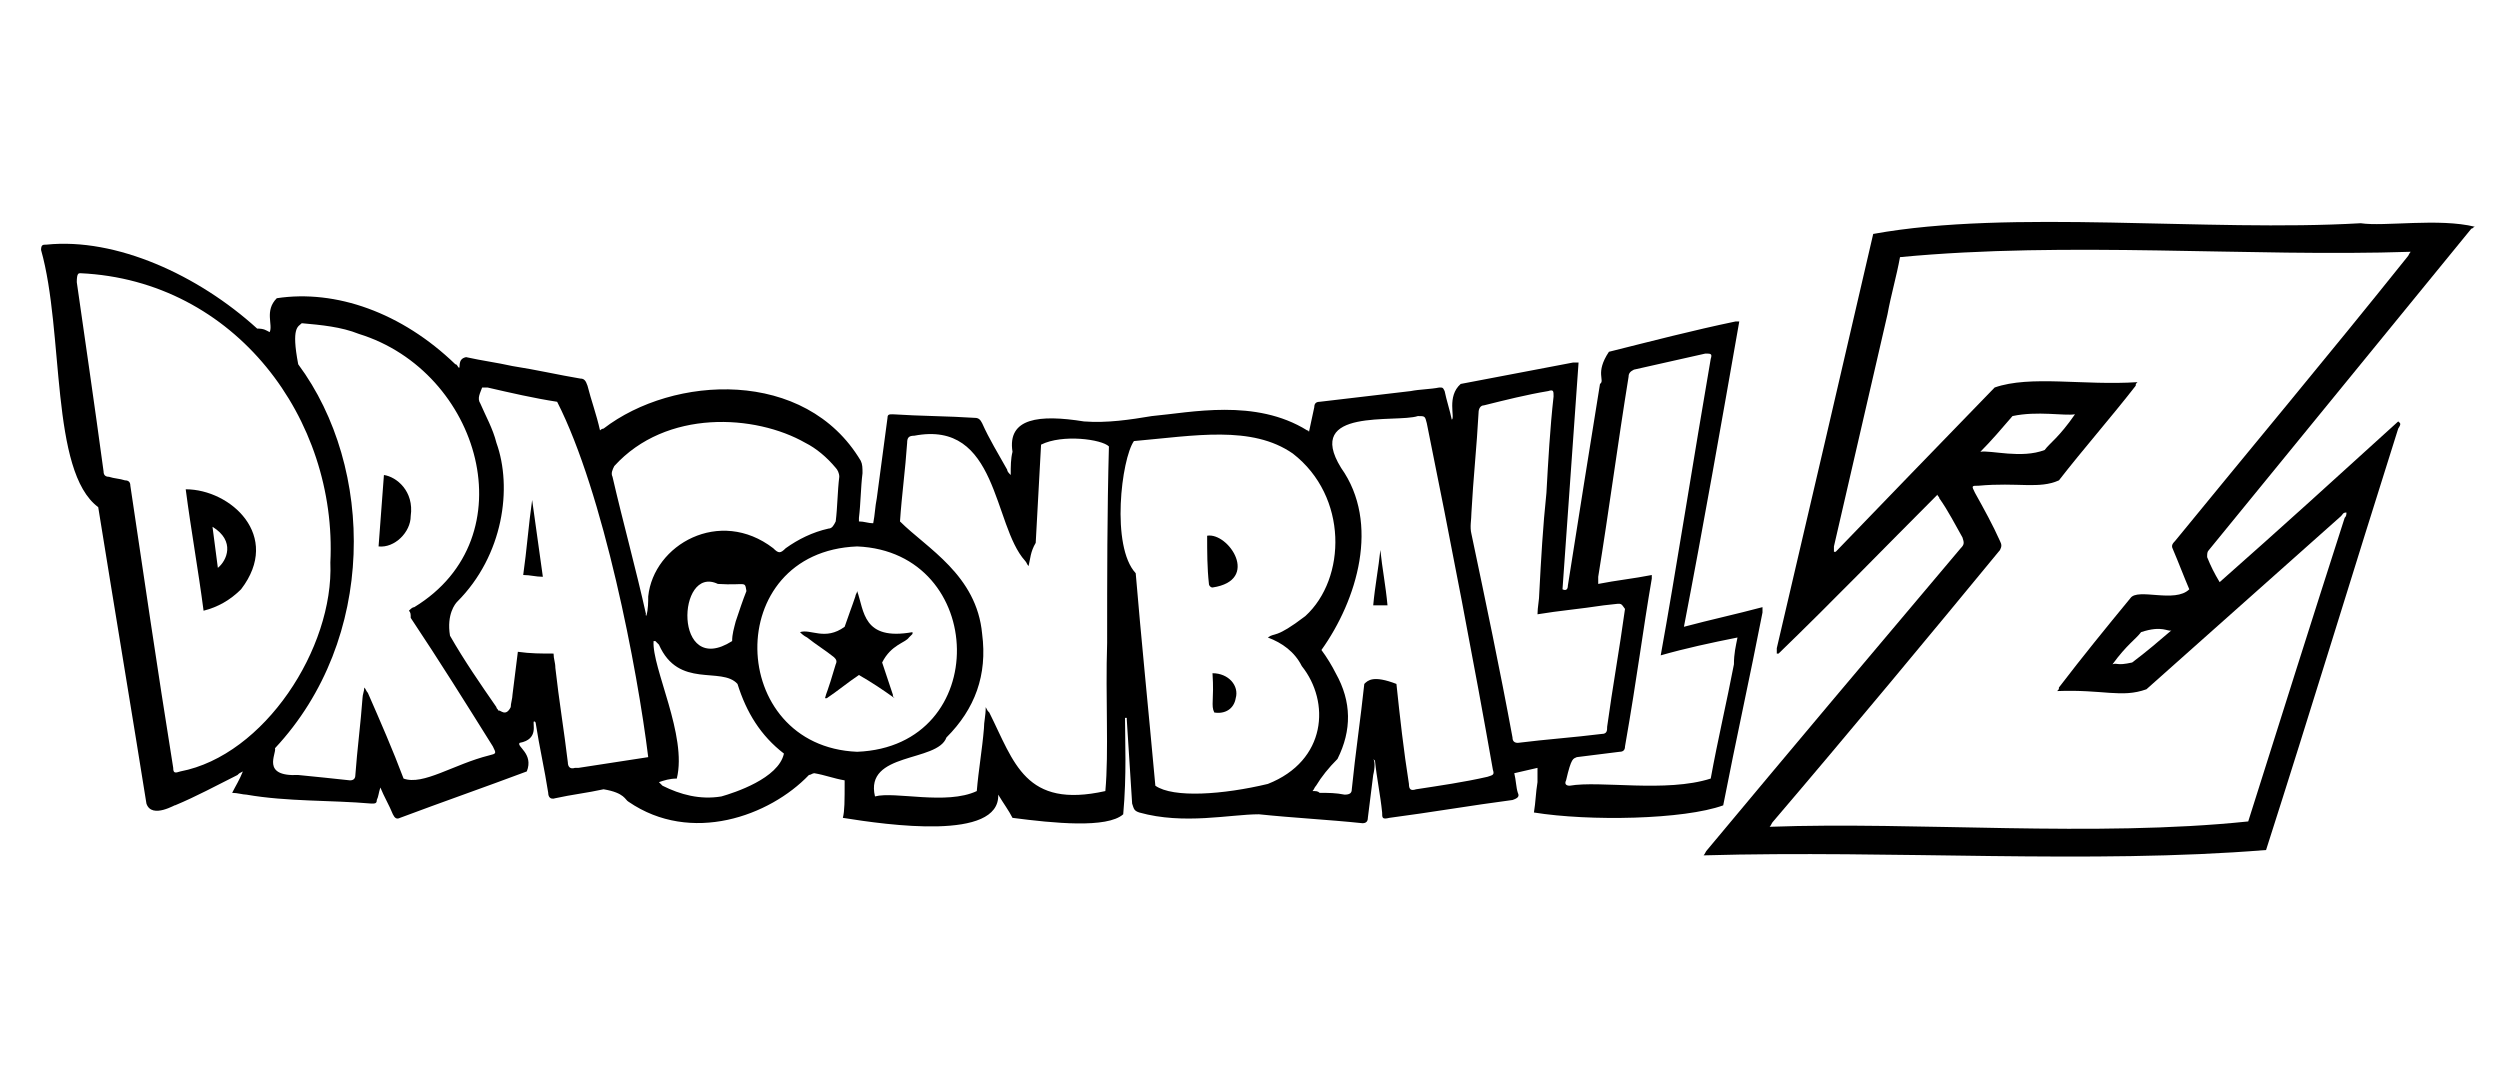 <?xml version="1.0" encoding="utf-8"?>
<!-- Generator: Adobe Illustrator 24.0.1, SVG Export Plug-In . SVG Version: 6.00 Build 0)  -->
<svg version="1.1" id="Calque_1" xmlns="http://www.w3.org/2000/svg" xmlns:xlink="http://www.w3.org/1999/xlink" x="0px" y="0px"
	 width="140px" height="60px" viewBox="0 0 140 60" style="enable-background:new 0 0 140 60;" xml:space="preserve">
<g id="_x36_mG8OI.tif">
	<g>
		<path d="M138.6,12.7c-0.1,0-0.1,0.1-0.2,0.1c-4.9,6-9.8,12-14.7,18c-0.1,0.1-0.1,0.2-0.1,0.4c0.2,0.5,0.4,0.9,0.7,1.4
			c3.4-3,6.7-6,10-9c0.1,0.1,0.2,0.1,0,0.4c-2.5,7.9-4.9,15.8-7.4,23.6c-9.8,0.8-20.9,0-31.5,0.3c0.1-0.1,0.1-0.2,0.2-0.3
			c4.5-5.4,9.3-11.1,14.2-16.9c0.2-0.2,0.2-0.3,0.1-0.6c-0.4-0.7-0.8-1.5-1.3-2.2c0-0.1-0.1-0.1-0.1-0.2c-3,3-5.9,6-8.9,8.9
			c0,0,0,0-0.1,0c0-0.1,0-0.2,0-0.3c1.8-7.7,3.6-15.4,5.4-23.2c7.7-1.4,18.7-0.1,27.3-0.6C133.5,12.7,136.6,12.2,138.6,12.7z
			 M131.4,28.7C131.4,28.7,131.3,28.7,131.4,28.7c-0.2,0-0.2,0.1-0.3,0.2c-3.6,3.2-7.3,6.5-10.9,9.7c-1.4,0.5-2.4,0-5,0.1
			c0.1-0.1,0.1-0.1,0.1-0.2c1.3-1.7,2.6-3.3,4-5c0.4-0.6,2.5,0.3,3.3-0.5c-0.3-0.7-0.6-1.5-0.9-2.2c-0.1-0.2-0.1-0.3,0.1-0.5
			c4-4.9,8.6-10.4,13-15.9c0.1-0.1,0.1-0.2,0.2-0.3c-9,0.3-19.2-0.6-28.6,0.3c-0.2,1.1-0.5,2.1-0.7,3.2c-1,4.3-2,8.7-3,13
			c0,0.1,0,0.2,0,0.3c0,0,0,0,0.1,0c2.4-2.5,5.9-6.1,8.9-9.2c2-0.7,5-0.1,8-0.3c-0.1,0.1-0.1,0.1-0.1,0.2c-1.4,1.8-2.9,3.5-4.3,5.3
			c-1.1,0.5-2.3,0.1-4.5,0.3c-0.4,0-0.4,0-0.2,0.4c0.5,0.9,1,1.8,1.4,2.7c0.1,0.2,0.1,0.3,0,0.5c-3.7,4.5-8.6,10.4-12.7,15.2
			c-0.1,0.1-0.1,0.2-0.2,0.3c8.2-0.3,18.2,0.6,26.8-0.3c1.8-5.7,3.6-11.4,5.4-17C131.4,28.9,131.4,28.8,131.4,28.7z M110.9,25.3
			C110.9,25.4,110.9,25.4,110.9,25.3c0.6-0.1,2.3,0.4,3.6-0.1c0.3-0.4,0.8-0.7,1.7-2c-0.6,0.1-2.1-0.2-3.5,0.1
			C112.1,24,111.5,24.7,110.9,25.3z M121.6,35.3L121.6,35.3c-0.2,0.1-0.5-0.3-1.7,0.1c-0.3,0.4-0.8,0.7-1.6,1.8
			c0.3-0.1,0.2,0.1,1.1-0.1C120.2,36.5,120.9,35.9,121.6,35.3z"/>
		<path d="M15.1,18.6c0.2-0.4-0.3-1.2,0.4-1.9c3.3-0.5,7,0.8,10,3.7c0.1,0,0.1,0.1,0.2,0.2c0.1,0-0.1-0.5,0.4-0.6
			c0.9,0.2,1.7,0.3,2.6,0.5c1.3,0.2,2.6,0.5,3.8,0.7c0.2,0,0.3,0.1,0.4,0.4c0.2,0.8,0.5,1.6,0.7,2.5c0.1-0.1,0.2-0.1,0.2-0.1
			c3.9-3,11.3-3.4,14.4,1.8c0.1,0.2,0.1,0.4,0.1,0.7c-0.1,0.8-0.1,1.7-0.2,2.5c0,0.1,0,0.1,0,0.2c0.3,0,0.5,0.1,0.8,0.1
			c0.1-0.5,0.1-0.9,0.2-1.4c0.2-1.5,0.4-3,0.6-4.5c0-0.2,0.1-0.2,0.3-0.2c1.5,0.1,3.1,0.1,4.6,0.2c0.2,0,0.3,0.1,0.4,0.3
			c0.4,0.9,0.9,1.7,1.4,2.6c0,0.1,0.1,0.2,0.2,0.3c0-0.5,0-0.9,0.1-1.3c-0.3-1.9,1.5-2.1,4-1.7c1.3,0.1,2.6-0.1,3.8-0.3
			c2.2-0.2,5.8-1,8.7,0.8c0,0,0.1,0,0.1,0.1c0.1-0.5,0.2-0.9,0.3-1.4c0-0.2,0.1-0.3,0.3-0.3c1.7-0.2,3.4-0.4,5.1-0.6
			c0.5-0.1,1.1-0.1,1.6-0.2c0.2,0,0.2,0,0.3,0.2c0.1,0.5,0.3,1.1,0.4,1.6c0.2-0.1-0.3-1.3,0.5-2c2.1-0.4,4.2-0.8,6.3-1.2
			c0.1,0,0.1,0,0.3,0c-0.3,4.2-0.6,8.5-0.9,12.7c0.2,0.1,0.3,0,0.3-0.2c0.6-3.8,1.2-7.6,1.8-11.3c0.3-0.2-0.3-0.6,0.5-1.8
			c2.4-0.6,4.7-1.2,7.1-1.7c0,0,0.1,0,0.2,0c-1,5.7-2,11.4-3.1,17.1c1.5-0.4,2.9-0.7,4.4-1.1c0,0.1,0,0.2,0,0.3
			c-0.7,3.6-1.5,7.2-2.2,10.8c-2.2,0.8-7.5,0.9-10.6,0.4c0.1-0.6,0.1-1.1,0.2-1.7c0-0.3,0-0.5,0-0.8c-0.4,0.1-0.9,0.2-1.3,0.3
			c0.1,0.4,0.1,0.8,0.2,1.1c0.1,0.2,0,0.3-0.3,0.4c-2.3,0.3-4.6,0.7-6.9,1c-0.4,0.1-0.4,0-0.4-0.3c-0.1-1-0.3-1.9-0.4-2.9
			c0,0,0,0-0.1-0.1c0.1,0.1,0.1,0.5,0,0.9c-0.1,0.8-0.2,1.6-0.3,2.4c0,0.2-0.1,0.3-0.3,0.3c-1.9-0.2-3.9-0.3-5.8-0.5
			c-1.6,0-4.2,0.6-6.7-0.1c-0.3-0.1-0.3-0.2-0.4-0.5c-0.1-1.6-0.2-3.1-0.3-4.7v-0.1H63c0,1.2,0.1,3.2-0.1,5.4
			c-0.9,0.8-3.9,0.5-6.2,0.2c-0.2-0.4-0.5-0.8-0.8-1.3c0.1,2.6-6.2,1.7-8.7,1.3c0.1-0.4,0.1-0.9,0.1-2.1c-0.6-0.1-1.1-0.3-1.7-0.4
			c-0.1,0-0.2,0.1-0.3,0.1c-2.2,2.3-6.6,3.9-10.1,1.5c-0.2-0.1-0.2-0.5-1.4-0.7c-0.9,0.2-1.8,0.3-2.7,0.5c-0.3,0.1-0.4-0.1-0.4-0.3
			c-0.2-1.3-0.5-2.6-0.7-3.9c0,0,0-0.1-0.1-0.1c-0.1,0.1,0.3,1-0.8,1.2c-0.2,0.2,0.8,0.6,0.4,1.6c-2.4,0.9-4.7,1.7-7.1,2.6
			c-0.2,0.1-0.3,0-0.4-0.2c-0.2-0.5-0.5-1-0.7-1.5c-0.1,0.3-0.1,0.5-0.2,0.7c0,0.2-0.1,0.2-0.3,0.2c-2.3-0.2-4.7-0.1-7-0.5
			c-0.2,0-0.5-0.1-0.8-0.1c0.2-0.4,0.4-0.7,0.6-1.2c-0.2,0.1-0.2,0.1-0.3,0.2c-1.2,0.6-2.3,1.2-3.5,1.7C9.9,45,8.5,45.9,8.2,45
			c-0.7-4.4-1.8-11-2.7-16.6c-2.7-2-1.9-9.8-3.2-14.4c0-0.3,0.1-0.3,0.3-0.3c3.9-0.4,8.5,1.7,11.8,4.7
			C14.8,18.4,14.9,18.5,15.1,18.6z M18.5,31.5c0.4-8-5.3-15.8-14-16.2c-0.1,0-0.2,0-0.2,0.5c0.4,2.8,1,6.9,1.5,10.6
			c0,0.2,0.1,0.3,0.3,0.3c0.3,0.1,0.6,0.1,0.9,0.2c0.2,0,0.3,0.1,0.3,0.3C8,31.9,8.8,37.4,9.7,43c0,0.3,0.1,0.3,0.4,0.2
			C14.8,42.3,18.7,36.3,18.5,31.5z M71,35.7c0.4-0.3,0.4,0.1,2.1-1.2c2.3-2.1,2.4-6.7-0.7-9.1c-2.3-1.6-5.5-1-8.9-0.7
			c-0.7,1-1.3,5.9,0.1,7.4c0.3,3.6,0.7,7.5,1.1,11.9c1,0.7,3.8,0.5,6.3-0.1c3.3-1.3,3.5-4.6,1.9-6.6C72.5,36.5,71.8,36,71,35.7z
			 M22.9,34.2c0.1-0.1,0.2-0.2,0.3-0.2c6.4-3.9,3.7-13.2-3.1-15.3c-1-0.4-2.1-0.5-3.2-0.6c-0.2,0.2-0.6,0.2-0.2,2.3
			c4.3,5.8,4.4,15.4-1.3,21.5c0.1,0.3-0.8,1.6,1.3,1.5c1,0.1,2,0.2,2.9,0.3c0.2,0,0.3-0.1,0.3-0.3c0.1-1.4,0.3-2.9,0.4-4.3
			c0-0.2,0.1-0.4,0.1-0.6c0.1,0.1,0.1,0.2,0.2,0.3c0.7,1.6,1.4,3.2,2,4.8c1.1,0.4,2.8-0.8,4.8-1.3c0.4-0.1,0.4-0.1,0.2-0.5
			c-1.5-2.4-3-4.8-4.6-7.2C23,34.4,23,34.3,22.9,34.2z M57.6,31.7c-0.1-0.1-0.1-0.2-0.2-0.3c-1.8-2-1.5-7.9-6.2-7
			c-0.3,0-0.4,0.1-0.4,0.4c-0.1,1.5-0.3,2.9-0.4,4.4c1.5,1.5,4.3,3,4.6,6.3c0.3,2.3-0.4,4.2-2,5.8c-0.5,1.4-4.6,0.8-4,3.3
			c1.1-0.3,4,0.5,5.7-0.3c0.1-1.2,0.3-2.3,0.4-3.5c0-0.4,0.1-0.7,0.1-1.2c0.1,0.2,0.1,0.2,0.2,0.3c1.4,2.8,2,5.4,6.5,4.4
			c0.2-2.2,0-5.2,0.1-8.3c0-3.7,0-7.3,0.1-11c-0.4-0.4-2.6-0.7-3.8-0.1c-0.1,1.8-0.2,3.7-0.3,5.5C57.7,30.9,57.7,31.3,57.6,31.7z
			 M31,36.6c0,0.3,0.1,0.5,0.1,0.8c0.2,1.8,0.5,3.6,0.7,5.3c0,0.2,0.1,0.4,0.4,0.3c0.1,0,0.1,0,0.2,0c1.3-0.2,2.6-0.4,3.9-0.6
			c-0.6-4.9-2.5-14.8-5.1-19.9c-1.3-0.2-2.6-0.5-3.9-0.8c-0.1,0-0.3,0-0.3,0c-0.1,0.3-0.3,0.6-0.1,0.9c0.3,0.7,0.7,1.4,0.9,2.2
			c0.9,2.5,0.4,6.3-2.2,8.9c-0.1,0.1-0.6,0.7-0.4,1.9c0.8,1.4,1.7,2.7,2.6,4c0,0.1,0.1,0.1,0.1,0.2c0.1-0.1,0.4,0.4,0.7-0.2
			c0-0.2,0.1-0.5,0.1-0.7c0.1-0.8,0.2-1.6,0.3-2.4C29.7,36.6,30.3,36.6,31,36.6z M73.5,44.3c0.2,0,0.3,0,0.4,0.1
			c0.5,0,0.9,0,1.4,0.1c0.3,0,0.4-0.1,0.4-0.3c0.2-2,0.5-4,0.7-5.9c0.2-0.2,0.5-0.5,1.8,0c0.2,1.9,0.4,3.7,0.7,5.6
			c0,0.3,0.1,0.4,0.4,0.3c1.3-0.2,2.7-0.4,4-0.7c0.3-0.1,0.4-0.1,0.3-0.4c-1-5.7-2.4-13-3.7-19.4c-0.1-0.4-0.1-0.4-0.5-0.4
			c-1.2,0.4-6.4-0.5-4.3,2.9c2.2,3.1,0.9,7.4-1.1,10.2c0.3,0.4,0.6,0.9,0.8,1.3c0.9,1.6,0.9,3.2,0.1,4.8c-0.5,0.5-0.9,1-1.2,1.5
			C73.6,44.1,73.6,44.2,73.5,44.3z M97.3,35.7c-1.5,0.3-2.9,0.6-4.3,1c0.8-4.4,1.9-11.4,2.8-16.6c0.1-0.3,0-0.3-0.3-0.3
			c-1.3,0.3-2.7,0.6-4,0.9c-0.2,0.1-0.3,0.2-0.3,0.4c-0.6,3.7-1.1,7.5-1.7,11.2c0,0.1,0,0.3,0,0.4c1-0.2,2-0.3,3-0.5
			c0,0.1,0,0.2,0,0.2c-0.5,2.9-0.8,5.4-1.5,9.4c0,0.2-0.1,0.3-0.3,0.3c-0.8,0.1-1.6,0.2-2.4,0.3c-0.2,0.1-0.3,0-0.6,1.3
			c-0.1,0.2,0,0.3,0.2,0.3c1.7-0.3,5.4,0.4,7.9-0.4c0.4-2.2,0.9-4.3,1.3-6.4C97.1,36.6,97.2,36.2,97.3,35.7z M86.1,34.4
			c0-0.4,0.1-0.8,0.1-1.2c0.1-1.9,0.2-3.7,0.4-5.6c0.1-1.8,0.2-3.6,0.4-5.4c0-0.3,0-0.4-0.3-0.3c-1.2,0.2-2.4,0.5-3.6,0.8
			c-0.2,0-0.3,0.2-0.3,0.4c-0.1,1.9-0.3,3.7-0.4,5.6c0,0.4-0.1,0.8,0,1.2c0.8,3.8,1.6,7.6,2.3,11.4c0,0.2,0.1,0.3,0.3,0.3
			c1.6-0.2,3.1-0.3,4.7-0.5c0.3,0,0.3-0.2,0.3-0.4c0.3-2.2,0.7-4.4,1-6.6c-0.3-0.4-0.1-0.3-1.2-0.2C88.5,34.1,87.3,34.2,86.1,34.4z
			 M48,30.6c-7.6,0.3-7.3,11.2,0,11.5C55.6,41.8,55.3,30.9,48,30.6z M36.2,34.5L36.2,34.5c0.1-0.4,0.1-0.8,0.1-1.1
			c0.3-2.9,4-5,7-2.7c0.3,0.3,0.4,0.3,0.7,0c0.7-0.5,1.5-0.9,2.4-1.1c0.2,0,0.3-0.2,0.4-0.4c0.1-0.8,0.1-1.7,0.2-2.5
			c0-0.2-0.1-0.4-0.2-0.5c-0.5-0.6-1.1-1.1-1.7-1.4c-2.8-1.6-7.8-1.9-10.7,1.3c-0.1,0.2-0.2,0.4-0.1,0.6
			C34.9,29.3,35.6,31.8,36.2,34.5C36.1,34.3,36.1,34.4,36.2,34.5z M36.9,43.8c0.1,0.1,0.1,0.1,0.2,0.2c1,0.5,2.1,0.8,3.3,0.6
			c0.7-0.2,3.2-1,3.5-2.4c-1.3-1-2.1-2.3-2.6-3.9c-0.9-1-3.3,0.3-4.4-2.2c-0.1-0.1-0.1-0.1-0.2-0.2c0,0,0,0-0.1,0
			c-0.1,1.5,1.9,5.3,1.3,7.7C37.5,43.6,37.2,43.7,36.9,43.8z M40.2,32.7L40.2,32.7c-2.3-1.1-2.5,5.3,0.8,3.2c0-0.4,0.1-0.7,0.2-1.1
			c0.2-0.6,0.4-1.2,0.6-1.7C41.7,32.5,41.8,32.8,40.2,32.7z"/>
		<path d="M10.4,27.4c2.5,0,5.4,2.6,3.1,5.6c-0.6,0.6-1.3,1-2.1,1.2C11.1,31.9,10.7,29.7,10.4,27.4z M12.2,31.8
			c0.5-0.4,1-1.5-0.3-2.3C12,30.3,12.1,31,12.2,31.8z"/>
		<path d="M67.6,30c1.2-0.2,3,2.5,0.3,2.9c-0.1,0-0.2-0.1-0.2-0.2C67.6,31.8,67.6,30.9,67.6,30z"/>
		<path d="M67.9,37.7c0.9,0,1.5,0.7,1.3,1.4c-0.1,0.6-0.6,0.9-1.2,0.8C67.8,39.5,68,39.2,67.9,37.7z"/>
		<path d="M21.2,30.6c0.1-1.4,0.2-2.7,0.3-4c0.7,0.1,1.7,0.9,1.5,2.3C23,29.8,22.1,30.7,21.2,30.6z"/>
		<path d="M30.4,32.3c-0.4,0-0.7-0.1-1.1-0.1c0.2-1.4,0.3-2.8,0.5-4.2l0,0C30,29.4,30.2,30.9,30.4,32.3z"/>
		<path d="M77.3,30.8c0.1,1,0.3,2,0.4,3.1c-0.3,0-0.5,0-0.8,0C77,32.8,77.2,31.8,77.3,30.8L77.3,30.8z"/>
		<path d="M44.8,35.4c0.6-0.2,1.4,0.5,2.5-0.3c0.2-0.6,0.4-1.1,0.6-1.7c0-0.1,0.1-0.2,0.1-0.3c0.4,1.1,0.3,2.8,3.1,2.3
			c0,0,0,0,0,0.1c-0.1,0.1-0.1,0.1-0.2,0.2c-0.2,0.3-1,0.4-1.5,1.4c0.2,0.6,0.4,1.2,0.6,1.8c0,0.1,0,0.1,0.1,0.2
			c-0.7-0.5-1.3-0.9-2-1.3c-0.6,0.4-1.2,0.9-1.8,1.3c0,0,0,0-0.1,0c0.1-0.4,0.1-0.2,0.6-1.9c0.1-0.2,0-0.3-0.1-0.4
			c-0.5-0.4-1-0.7-1.5-1.1C45,35.6,44.9,35.5,44.8,35.4z"/>
	</g>
</g>
</svg>
